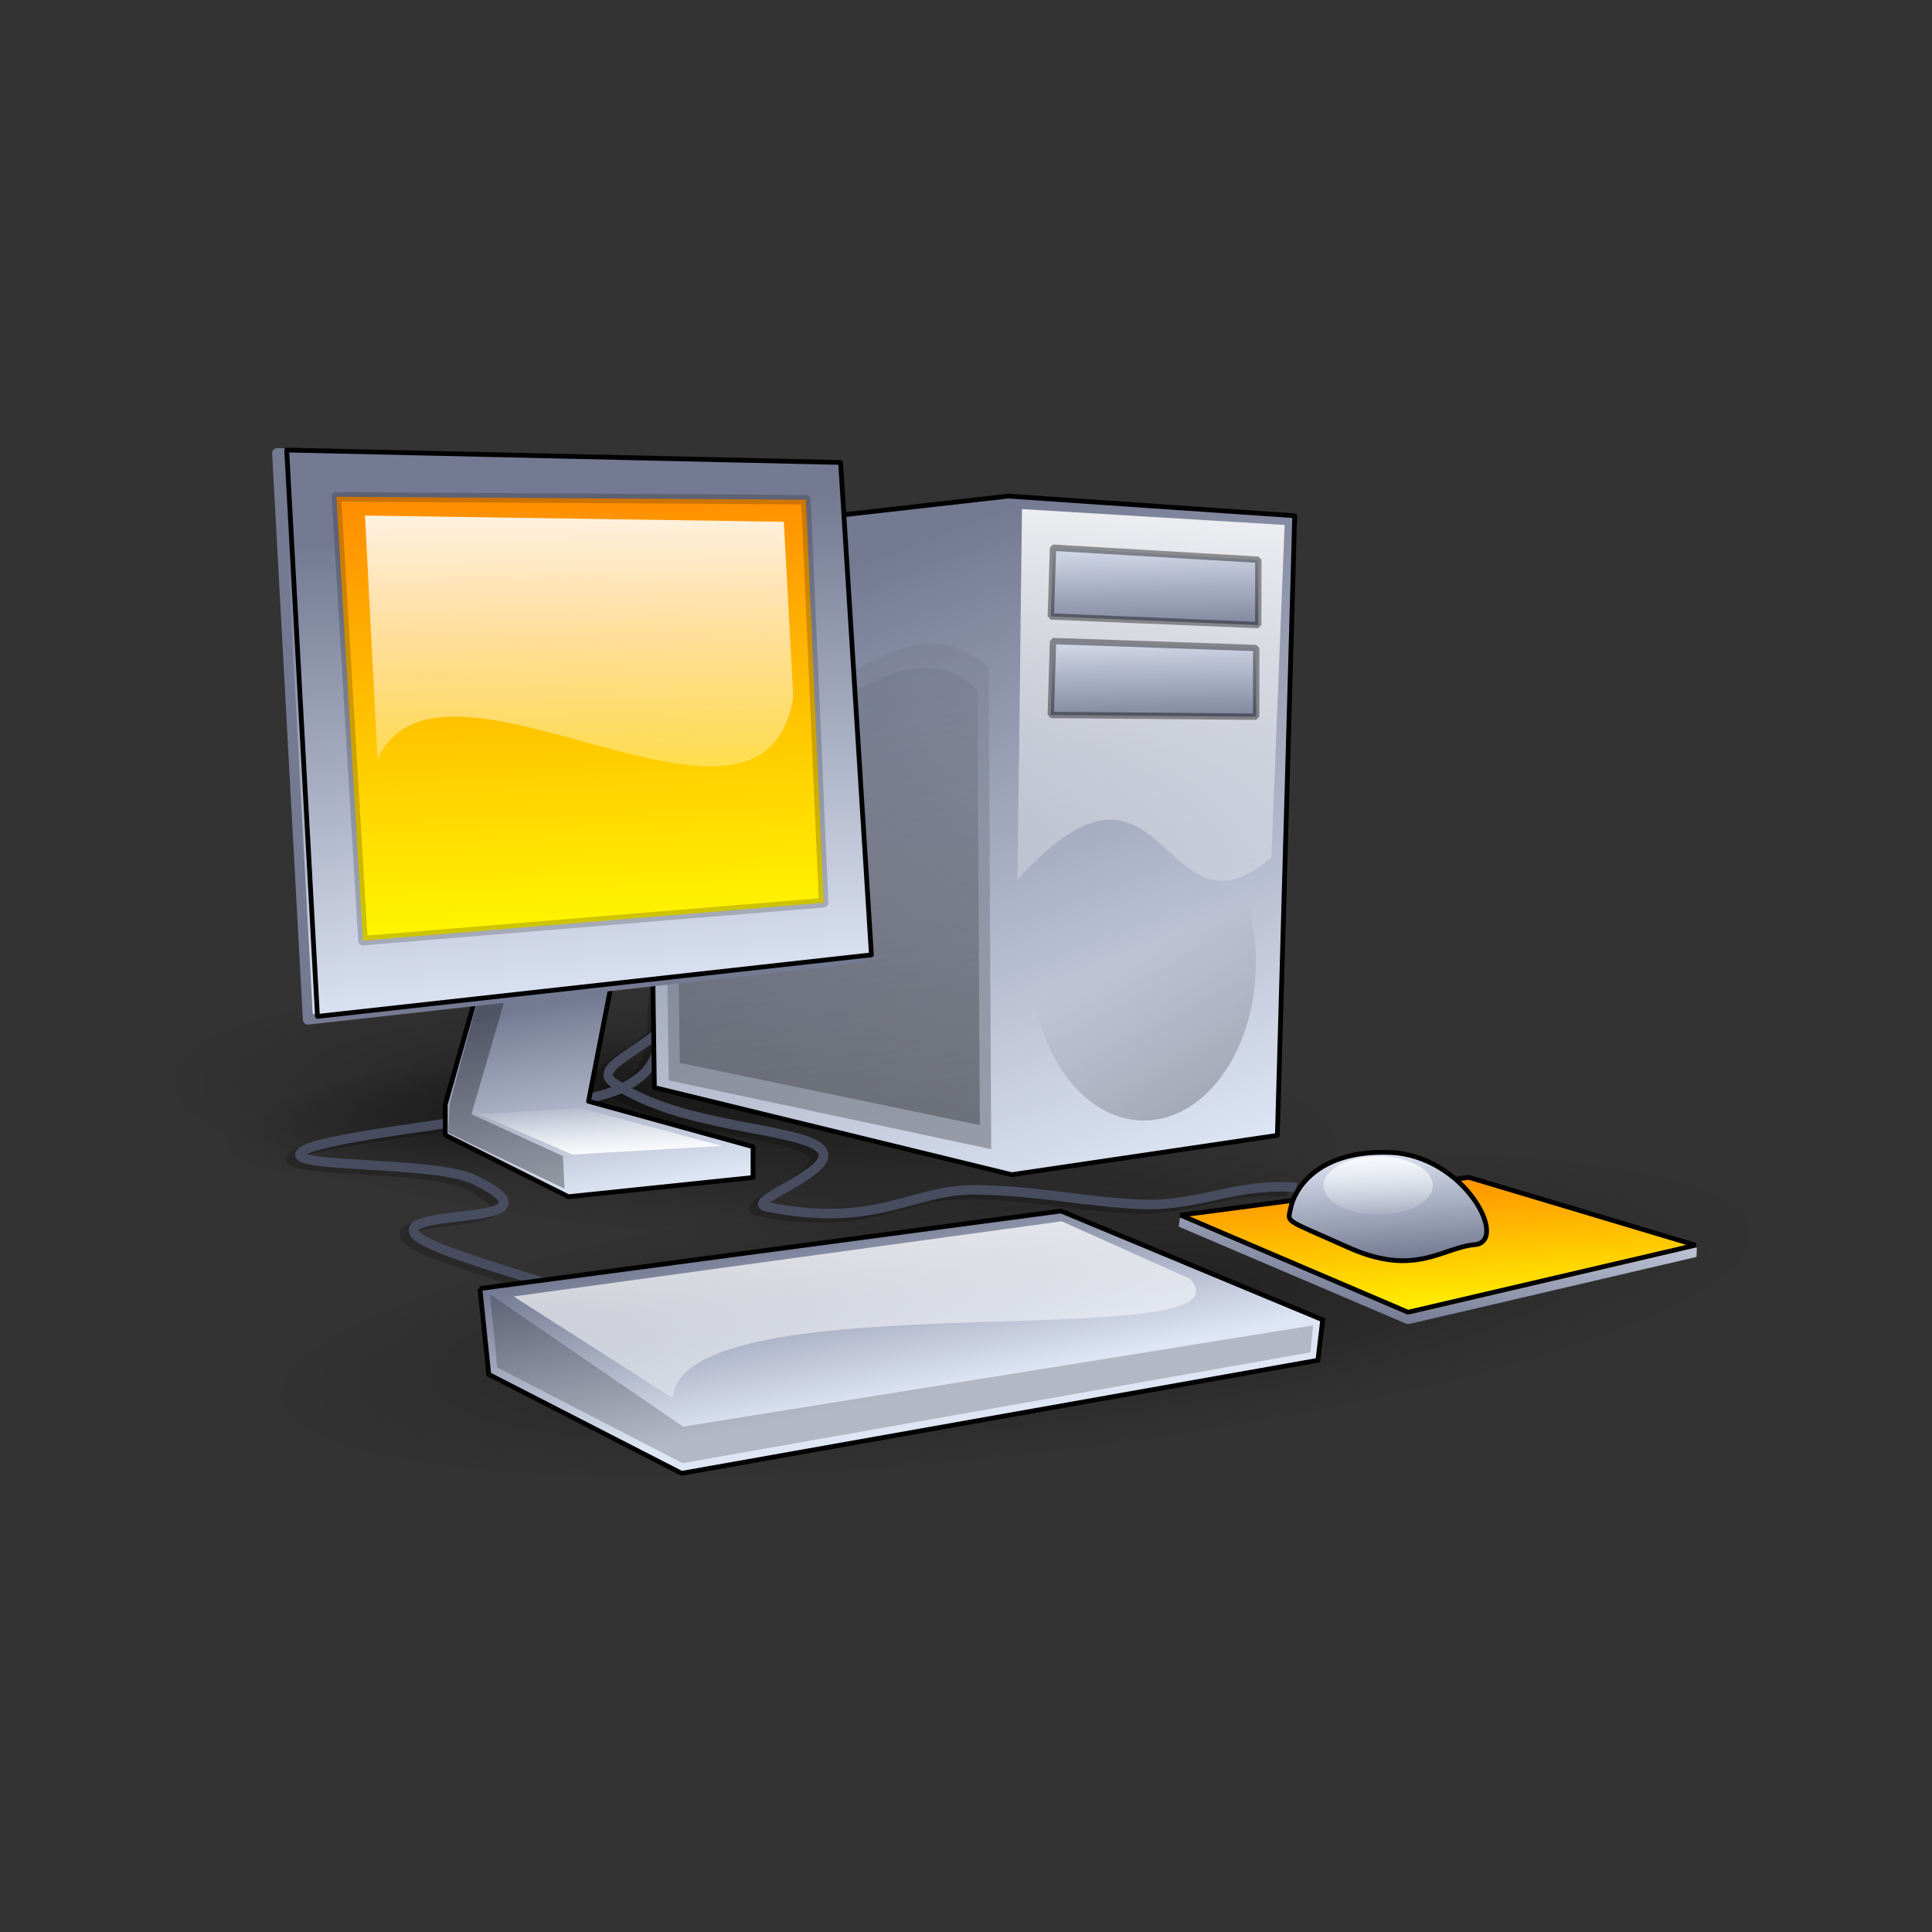 <svg:svg xmlns:dc="http://purl.org/dc/elements/1.1/" xmlns:ns1="http://sodipodi.sourceforge.net/DTD/sodipodi-0.dtd" xmlns:ns2="http://www.inkscape.org/namespaces/inkscape" xmlns:ns3="http://www.w3.org/1999/xlink" xmlns:ns5="http://creativecommons.org/ns#" xmlns:rdf="http://www.w3.org/1999/02/22-rdf-syntax-ns#" xmlns:svg="http://www.w3.org/2000/svg" height="381.461" id="svg3235" version="1.0" viewBox="-31.789 -88.391 381.461 381.461" width="381.461" x="0" y="0" ns1:docname="computer-aj_aj_ashton_01.svg" ns1:version="0.32" ns2:output_extension="org.inkscape.output.svg.inkscape" ns2:version="0.46">
  <svg:rect x="-31.789" y="-88.391" width="381.461" height="381.461" fill="#333333" stroke="none"/>
  <ns1:namedview bordercolor="#666666" borderopacity="1.0" gridtolerance="10.0" guidetolerance="10.0" id="base" objecttolerance="10.0" pagecolor="#ffffff" showgrid="false" ns2:current-layer="svg3235" ns2:cx="160" ns2:cy="159.65517" ns2:pageopacity="0.0" ns2:pageshadow="2" ns2:window-height="661" ns2:window-width="640" ns2:window-x="520" ns2:window-y="207" ns2:zoom="1.45" />
  <svg:defs id="defs3237">
    <svg:linearGradient id="linearGradient3000">
      <svg:stop id="stop3001" offset="0" style="stop-color:#000000;stop-opacity:.392" />
      <svg:stop id="stop3002" offset="1" style="stop-color:#000000;stop-opacity:0" />
    </svg:linearGradient>
    <svg:linearGradient id="linearGradient2991">
      <svg:stop id="stop2992" offset="0" style="stop-color:#fff700" />
      <svg:stop id="stop2993" offset="1" style="stop-color:#ff8e00" />
    </svg:linearGradient>
    <svg:linearGradient id="linearGradient2979">
      <svg:stop id="stop2980" offset="0" style="stop-color:#dee5f4" />
      <svg:stop id="stop2981" offset="1" style="stop-color:#747a92" />
    </svg:linearGradient>
    <svg:linearGradient id="linearGradient2984">
      <svg:stop id="stop2985" offset="0" style="stop-color:#ffffff" />
      <svg:stop id="stop2986" offset="1" style="stop-color:#ffffff;stop-opacity:0" />
    </svg:linearGradient>
    <svg:linearGradient gradientTransform="scale(1.307 .765)" gradientUnits="userSpaceOnUse" id="linearGradient1871" x1="59.82" x2="61.891" y1="85.53" y2="199.21" ns3:href="#linearGradient2984" />
    <svg:radialGradient cx="48.594" cy="1101" gradientTransform="matrix(3.693 .222 -.048 .793 -9.377 -752.5)" gradientUnits="userSpaceOnUse" id="radialGradient1908" r="31.846" ns3:href="#linearGradient3000" />
    <svg:linearGradient gradientTransform="scale(.977 1.023)" gradientUnits="userSpaceOnUse" id="linearGradient1917" x1="216.48" x2="171.15" y1="198.1" y2="73.231" ns3:href="#linearGradient2979" />
    <svg:linearGradient gradientTransform="scale(.816 1.225)" gradientUnits="userSpaceOnUse" id="linearGradient1918" x1="146.52" x2="139.03" y1="200.6" y2="76.863" ns3:href="#linearGradient3000" />
    <svg:linearGradient gradientTransform="matrix(.877 0 0 1.354 -9.95 -15.935)" gradientUnits="userSpaceOnUse" id="linearGradient1919" x1="146.52" x2="139.03" y1="200.6" y2="76.863" ns3:href="#linearGradient3000" />
    <svg:linearGradient gradientTransform="scale(.848 1.18)" gradientUnits="userSpaceOnUse" id="linearGradient1920" x1="233.42" x2="231.59" y1="50.769" y2="147.84" ns3:href="#linearGradient2984" />
    <svg:linearGradient gradientTransform="scale(1.598 .626)" gradientUnits="userSpaceOnUse" id="linearGradient1921" x1="122.32" x2="123.7" y1="128.38" y2="160.49" ns3:href="#linearGradient2979" />
    <svg:linearGradient gradientTransform="scale(1.607 .622)" gradientUnits="userSpaceOnUse" id="linearGradient1922" x1="121.57" x2="122.92" y1="158.71" y2="190.33" ns3:href="#linearGradient2979" />
    <svg:linearGradient gradientTransform="scale(.768 1.302)" gradientUnits="userSpaceOnUse" id="linearGradient1923" x1="271.48" x2="256.74" y1="166.57" y2="125.26" ns3:href="#linearGradient3000" />
    <svg:radialGradient cx="75.537" cy="1017.4" gradientTransform="scale(1.907 .524)" gradientUnits="userSpaceOnUse" id="radialGradient1955" r="48.549" ns3:href="#linearGradient3000" />
    <svg:linearGradient gradientTransform="scale(1.906 .525)" gradientUnits="userSpaceOnUse" id="linearGradient1956" x1="80.622" x2="112.3" y1="1007.7" y2="1007.7" ns3:href="#linearGradient2991" />
    <svg:linearGradient gradientTransform="scale(1.906 .525)" gradientUnits="userSpaceOnUse" id="linearGradient1957" x1="111.29" x2="89.493" y1="991.43" y2="1020" ns3:href="#linearGradient2979" />
    <svg:linearGradient gradientTransform="scale(1.929 .518)" gradientUnits="userSpaceOnUse" id="linearGradient1958" x1="97.777" x2="91.326" y1="1036.9" y2="1005.5" ns3:href="#linearGradient2991" />
    <svg:linearGradient gradientTransform="scale(1.781 .561)" gradientUnits="userSpaceOnUse" id="linearGradient1959" x1="95.445" x2="65.911" y1="438.17" y2="390.88" ns3:href="#linearGradient2979" />
    <svg:linearGradient gradientTransform="scale(1.965 .509)" gradientUnits="userSpaceOnUse" id="linearGradient1960" x1="52.589" x2="87.982" y1="404.28" y2="522.3" ns3:href="#linearGradient2984" />
    <svg:linearGradient gradientTransform="scale(1.337 .748)" gradientUnits="userSpaceOnUse" id="linearGradient1961" x1="177.21" x2="180.99" y1="270.25" y2="298.52" ns3:href="#linearGradient2979" />
    <svg:linearGradient gradientTransform="scale(1.369 .73)" gradientUnits="userSpaceOnUse" id="linearGradient1962" x1="129.29" x2="129.54" y1="704.07" y2="716.9" ns3:href="#linearGradient2984" />
    <svg:radialGradient cx="48.594" cy="1101" gradientTransform="matrix(2.028 -.268 .175 .381 -214.78 -276.47)" gradientUnits="userSpaceOnUse" id="radialGradient1971" r="31.846" ns3:href="#linearGradient3000" />
    <svg:linearGradient gradientUnits="userSpaceOnUse" id="linearGradient1981" x1="85.998" x2="79.454" y1="210.66" y2="172.33" ns3:href="#linearGradient2979" />
    <svg:linearGradient gradientTransform="matrix(1.016 0 0 .984 -1.875 .625)" gradientUnits="userSpaceOnUse" id="linearGradient1982" x1="79.26" x2="69.298" y1="176.59" y2="79.392" ns3:href="#linearGradient2979" />
    <svg:linearGradient gradientTransform="scale(1.016 .984)" gradientUnits="userSpaceOnUse" id="linearGradient1983" x1="131.51" x2="99.187" y1="65.556" y2="100.41" ns3:href="#linearGradient2979" />
    <svg:linearGradient gradientTransform="scale(1.016 .984)" gradientUnits="userSpaceOnUse" id="linearGradient1984" x1="79.26" x2="69.298" y1="176.59" y2="79.392" ns3:href="#linearGradient2979" />
    <svg:linearGradient gradientTransform="scale(1.047 .955)" gradientUnits="userSpaceOnUse" id="linearGradient1985" x1="52.874" x2="48.997" y1="167.86" y2="77.001" ns3:href="#linearGradient2991" />
    <svg:linearGradient gradientTransform="scale(2.284 .438)" gradientUnits="userSpaceOnUse" id="linearGradient1986" x1="44.634" x2="39.178" y1="462.63" y2="437.71" ns3:href="#linearGradient2984" />
  </svg:defs>
  <svg:path d="m140.56 121.11c3.08 6.7-23.35 15.95-59.033 20.66-35.68 4.71-67.092 3.1-70.155-3.59-3.078-6.7 23.356-15.95 59.036-20.66 35.682-4.71 67.092-3.1 70.152 3.59z" id="path2998" style="fill-rule:evenodd;fill:url(#radialGradient1971)" />
  <svg:path d="m235.24 138.87c-0.83 13.96-54.17 22.11-119.13 18.21-64.97-3.91-116.95-18.38-116.1-32.34 0.825-13.96 54.166-22.11 119.13-18.2 64.97 3.9 116.95 18.38 116.1 32.33z" id="path3009" style="fill-rule:evenodd;fill:url(#radialGradient1908)" />
  <svg:g id="g1942" transform="translate(-1.359 -137.77)">
    <svg:path d="m223.8 284.71c-11.51-0.96-19.19 3.6-29.74 3.36s-20.79-2.72-33.58-2.88-19.35 7.76-41.25 3.36c-5.12-1.03 14.95-7.27 10.55-11.51s-27.5-3.92-40.774-12.95c-5.572-3.8 11.514-7.84 12.474-15.83" id="path1941" style="stroke-linejoin:round;stroke-opacity:.196;stroke:#000000;stroke-width:1.875;fill:none" />
    <svg:path d="m81.81 305.82c-7.675-3.04-30.134-8.81-32.139-11.99-3.278-5.2 30.7-1.23 11.992-10.56-8.105-4.04-39.335-2.15-34.058-5.75s51.572-7.16 63.005-12.44c11.43-5.28 5.65-14.62 8.983-22.61" id="path1940" style="stroke-linejoin:round;stroke-opacity:.196;stroke:#000000;stroke-width:1.875;fill:none" />
    <svg:path d="m236.66 533.45c0 14.06-41.46 25.46-92.6 25.46-51.134 0-92.589-11.4-92.589-25.46 0-14.05 41.455-25.45 92.589-25.45 51.14 0 92.6 11.4 92.6 25.45z" id="path3228" style="fill-rule:evenodd;fill:url(#radialGradient1955)" transform="matrix(1.607 -.181 .108 1.106 -118.89 -254.59)" />
    <svg:path d="m187.38 521.03l-33.19 4.35 26.19 11.18 33.09-7.72-26.09-7.81z" id="path3141" style="stroke-linejoin:bevel;fill-rule:evenodd;stroke:url(#linearGradient1957);stroke-linecap:round;stroke-width:1.093;fill:url(#linearGradient1956)" transform="matrix(1.715 0 0 1.715 -61.769 -610.32)" />
    <svg:path d="m187.38 521.03l-33.19 4.35 26.19 11.18 33.09-7.72-26.09-7.81z" id="path3140" style="stroke-linejoin:bevel;fill-rule:evenodd;stroke:#000000;stroke-linecap:round;stroke-width:.547;fill:url(#linearGradient1958)" transform="matrix(1.715 0 0 1.715 -61.769 -611.73)" />
    <svg:path d="m225.57 208.83c-11.51-0.96-19.19 3.6-29.74 3.36-10.56-0.24-20.79-2.72-33.58-2.88s-19.35 7.75-41.26 3.36c-5.11-1.03 14.95-7.28 10.56-11.52-4.4-4.23-27.5-3.91-40.776-12.95-5.573-3.79 11.516-7.83 12.476-15.83" id="path3230" style="stroke-linejoin:round;stroke:#484c5f;stroke-width:1.875;fill:none" transform="translate(0,75)" />
    <svg:path d="m83.578 229.94c-7.675-3.04-30.134-8.82-32.139-12-3.278-5.19 30.699-1.22 11.992-10.55-8.105-4.04-39.335-2.16-34.058-5.76 5.276-3.59 51.572-7.16 63.004-12.43 11.433-5.28 5.65-14.63 8.983-22.62" id="path3231" style="stroke-linejoin:round;stroke:#484c5f;stroke-width:1.875;fill:none" transform="translate(0,75)" />
    <svg:path d="m64.332 228.8l1.746 16.95 38.072 19.53 125.63-22.32 0.95-7.99-51.67-21.49-114.73 15.32z" id="path3010" style="fill-rule:evenodd;stroke:#000000;stroke-width:.938;fill:url(#linearGradient1959)" transform="translate(0,75)" />
    <svg:path d="m66.308 229.92l1.437 14.46 36.585 18.89 123.98-21.87 0.52-5.32-124.38 19.98-38.142-26.14z" id="path3013" style="fill-rule:evenodd;fill:#000000;fill-opacity:.196" transform="translate(0,75)" />
    <svg:path d="m70.98 230.36l31.42 20.07c1.89-23.85 116.37-8 102.12-23.56l-25.32-11.35-108.22 14.84z" id="path3014" style="fill-rule:evenodd;fill:url(#linearGradient1960)" transform="translate(0,75)" />
    <svg:path d="m260.75 220.13c-6.46 0.57-11.76 6.5-25.05 0.51-12.97-5.84-11.91-4.66-11.24-7.95 0.6-2.88 4.6-11.28 19.47-10.77 14.8 0.51 23.67 17.6 16.82 18.21z" id="path3135" style="fill-rule:evenodd;stroke:#000000;stroke-width:.938;fill:url(#linearGradient1961)" transform="translate(0,75)" />
    <svg:path d="m183.23 519.19c0 1.85-2.82 3.35-6.3 3.35-3.47 0-6.29-1.5-6.29-3.35 0-1.86 2.82-3.36 6.29-3.36 3.48 0 6.3 1.5 6.3 3.36z" id="path3233" style="fill-rule:evenodd;fill:url(#linearGradient1962)" transform="matrix(1.715 0 0 1.715 -61.769 -606.96)" />
  </svg:g>
  <svg:g id="g1909" transform="translate(-1.359 12.231)">
    <svg:path d="m168.66 72.33l56.54 3.879-3.42 122.34-52.46 7.76-70.544-17.2-1.516-108.68 71.4-8.1z" id="path352" style="stroke-linejoin:round;fill-rule:evenodd;stroke:#000000;stroke-width:.938;fill:url(#linearGradient1917)" transform="translate(0,-75)" />
    <svg:path d="m102.89 117.92l0.9 66.31 59.24 12.3-0.47-86.06c-19.26-16.892-39.78 23.72-59.67 7.45z" id="path353" style="fill-rule:evenodd;fill:url(#linearGradient1918)" transform="translate(0,-75)" />
    <svg:path d="m100.64 114.4l0.96 73.29 63.68 13.59-0.5-95.12c-20.71-18.668-42.76 26.21-64.14 8.24z" id="path1853" style="fill-rule:evenodd;fill:url(#linearGradient1919)" transform="translate(0,-75)" />
    <svg:path d="m171.35 74.898l-0.87 73.182c29.33-32.59 28.29 14.33 50.11-4.38l2.62-65.674-51.86-3.128z" id="path2987" style="fill-rule:evenodd;fill:url(#linearGradient1920)" transform="translate(0,-75)" />
    <svg:path d="m177.48 82.517l-0.43 13.583 40.95 1.697 0.02-12.907-40.54-2.373z" id="path3005" style="stroke-linejoin:bevel;stroke-opacity:.392;fill-rule:evenodd;stroke:#000000;stroke-width:1.25;fill:url(#linearGradient1921)" transform="translate(0,-75)" />
    <svg:path d="m177.48 100.95l-0.44 14.59 40.55 0.35v-13.57l-40.11-1.37z" id="path3008" style="stroke-linejoin:bevel;stroke-opacity:.392;fill-rule:evenodd;stroke:#000000;stroke-width:1.25;fill:url(#linearGradient1922)" transform="translate(0,-75)" />
    <svg:path d="m217.5 164.38c0 17.25-8.25 31.24-18.44 31.24-10.18 0-18.44-13.99-18.44-31.24 0-17.26 8.26-31.26 18.44-31.26 10.19 0 18.44 14 18.44 31.26z" id="path1823" style="fill:url(#linearGradient1923)" transform="matrix(1.2 0 0 1 -43.463 -75)" />
  </svg:g>
  <svg:g id="g1972" transform="translate(148.64 -62.769)">
    <svg:path d="m68.782 152.52l-11.295 39.91v6.07l24.304 12.16 36.459-3.79v-6.08l-32.478-8.97 8.171-41.92-25.161 2.62z" id="path354" style="stroke-linejoin:round;fill-rule:evenodd;stroke:#000000;stroke-width:.938;fill:url(#linearGradient1981)" transform="translate(-150)" />
    <svg:path d="m68.779 153.95l5.206 1.53-11.33 38.89 18.067 8.27 0.306 6.43-22.967-11.03 0.307-5.82 10.411-38.27z" id="path355" style="fill-rule:evenodd;fill:#000000;fill-opacity:.311" transform="translate(-150)" />
    <svg:path d="m24.299 63.863l109.37 2.449 6.08 97.218-109.38 12.15-6.071-111.82z" id="path1828" style="stroke-linejoin:round;fill-rule:evenodd;stroke:url(#linearGradient1983);stroke-width:2;fill:url(#linearGradient1982)" transform="translate(-150)" />
    <svg:path d="m26.174 63.238l109.37 2.449 6.08 97.223-109.37 12.15-6.076-111.82z" id="path356" style="stroke-linejoin:round;fill-rule:evenodd;stroke:#000000;stroke-width:.938;fill:url(#linearGradient1984)" transform="translate(-150)" />
    <svg:path d="m35.992 72.467l5.247 87.633 90.951-7.49-3.5-79.566-92.698-0.577z" id="path357" style="stroke-linejoin:round;stroke-opacity:.196;fill-rule:evenodd;stroke:#000000;stroke-linecap:round;stroke-width:1.875;fill:url(#linearGradient1985)" transform="translate(-150)" />
    <svg:path d="m64.186 194.37l19.904-1.23 28.03 7.49-29.573 1.7-18.361-7.96z" id="path361" style="fill-rule:evenodd;fill:url(#linearGradient1986)" transform="translate(-150)" />
    <svg:path d="m41.637 76.167l2.469 48.133c12.548-27.562 76.324 24.48 82.084-12.34l-1.85-34.559-82.703-1.234z" id="path3003" style="fill-rule:evenodd;fill:url(#linearGradient1871)" transform="translate(-150)" />
  </svg:g>
</svg:svg>